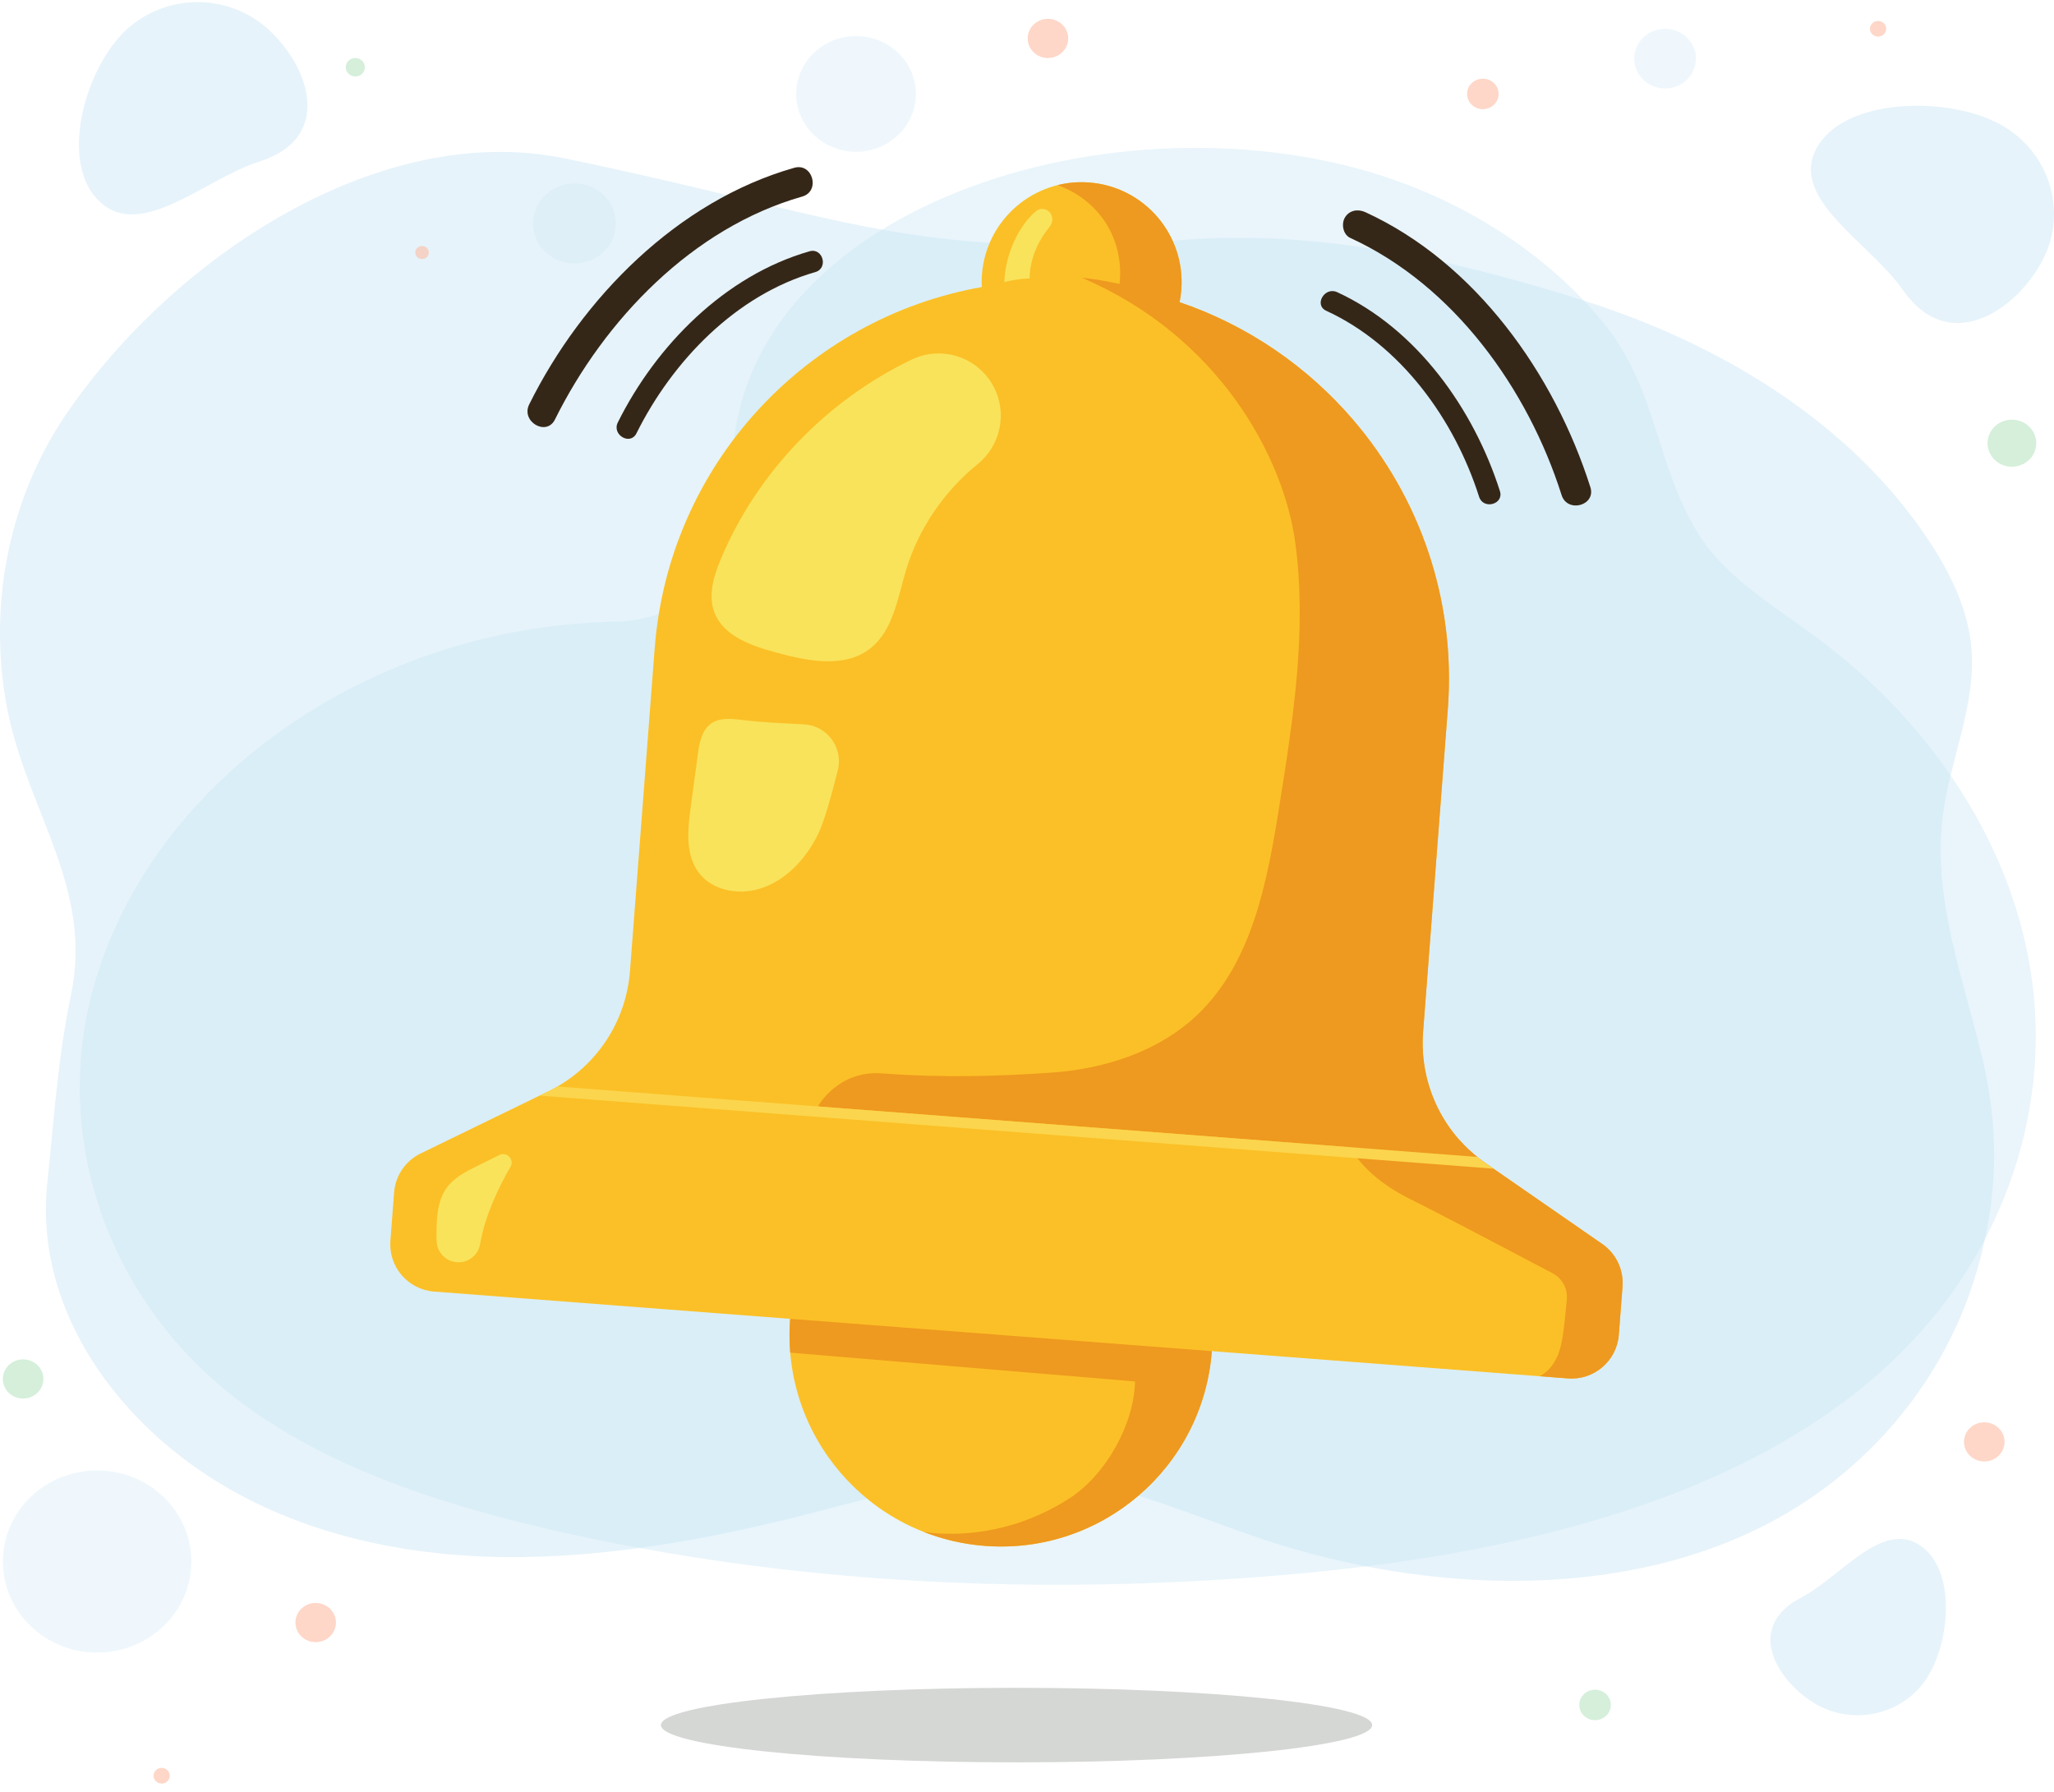 <svg width="180" height="157" viewBox="0 0 180 157" fill="none" xmlns="http://www.w3.org/2000/svg">
<g opacity="0.41">
<path d="M178.312 93.319C178.481 90.858 178.405 88.386 178.077 85.938C176.536 74.436 169.56 63.59 159.292 55.938C155.628 53.208 151.46 50.762 149.076 47.158C145.061 41.089 145.366 34.114 140.383 28.122C135.394 22.123 128.124 17.444 119.926 15.042C95.482 7.877 61.259 19.542 64.341 44.452C64.352 44.542 64.363 44.672 64.376 44.836C64.786 50.01 59.985 54.361 53.874 54.483C31.321 54.936 11.908 69.643 7.753 88.273C5.082 100.254 9.456 113.386 19.818 121.861C27.553 128.188 37.93 131.663 48.313 134.052C69.131 138.84 91.037 139.844 112.502 138.013C132.594 136.299 153.789 131.413 166.783 118.339C173.715 111.364 177.686 102.42 178.312 93.319Z" fill="#CAE6F5"/>
</g>
<g opacity="0.31">
<path d="M77.01 12.923C79.691 11.86 80.973 8.898 79.873 6.307C78.773 3.716 75.708 2.477 73.026 3.54C70.345 4.603 69.064 7.565 70.164 10.156C71.264 12.747 74.329 13.986 77.01 12.923Z" fill="#CAE6F5"/>
</g>
<g opacity="0.31">
<path d="M145.916 7.754C147.412 7.754 148.624 6.583 148.624 5.138C148.624 3.693 147.412 2.521 145.916 2.521C144.421 2.521 143.209 3.693 143.209 5.138C143.209 6.583 144.421 7.754 145.916 7.754Z" fill="#CAE6F5"/>
</g>
<g opacity="0.31">
<path d="M53.055 21.913C54.386 20.465 54.249 18.249 52.751 16.964C51.253 15.678 48.96 15.81 47.629 17.258C46.299 18.706 46.435 20.922 47.934 22.207C49.432 23.493 51.725 23.361 53.055 21.913Z" fill="#CAE6F5"/>
</g>
<g opacity="0.31">
<path d="M8.509 144.818C13.071 144.818 16.769 141.244 16.769 136.835C16.769 132.427 13.071 128.853 8.509 128.853C3.946 128.853 0.248 132.427 0.248 136.835C0.248 141.244 3.946 144.818 8.509 144.818Z" fill="#CAE6F5"/>
</g>
<path opacity="0.47" d="M178.968 22.857C181.323 18.424 179.513 12.986 174.926 10.71C170.339 8.435 161.525 8.602 159.17 13.035C156.815 17.467 163.875 21.272 166.753 25.405C170.768 31.171 176.613 27.289 178.968 22.857Z" fill="#CAE6F5"/>
<path opacity="0.47" d="M158.91 149.197C162.229 151.268 166.656 150.346 168.799 147.139C170.941 143.932 171.477 137.425 168.158 135.355C164.839 133.284 161.304 138.197 157.824 140.005C152.972 142.526 155.591 147.126 158.91 149.197Z" fill="#CAE6F5"/>
<path opacity="0.47" d="M23.452 2.518C19.801 -0.758 14.094 -0.554 10.704 2.974C7.314 6.502 5.17 14.468 8.821 17.744C12.471 21.02 17.979 15.669 22.71 14.163C29.309 12.062 27.102 5.794 23.452 2.518Z" fill="#CAE6F5"/>
<path opacity="0.47" d="M3.331 40.599C0.076 47.427 -0.812 55.298 0.749 62.656C2.585 71.307 8.158 77.953 6.224 87.182C5.046 92.803 4.751 98.01 4.154 103.573C2.928 114.994 10.601 125.057 20.12 130.491C27.852 134.904 36.916 136.56 45.805 136.443C53.805 136.337 61.791 134.909 69.544 132.989C77.015 131.139 84.32 128.702 92.151 129.471C98.664 130.111 104.529 132.831 110.595 134.86C125.076 139.705 142.617 140.388 155.859 133.013C164.357 128.281 170.305 120.595 172.943 112.332C175.051 105.728 175.319 99.552 173.739 92.81C172.116 85.888 169.377 78.91 170.228 71.698C170.821 66.671 173.199 61.82 172.763 56.779C172.474 53.43 170.948 50.287 169.081 47.451C162.268 37.095 150.858 30.161 138.79 26.341C127.432 22.745 115.719 20.142 103.895 21.007C79.447 22.795 74.463 19.043 49.478 13.878C33.348 10.544 15.305 22.429 5.866 36.196C4.903 37.6 4.058 39.073 3.331 40.599Z" fill="#CAE6F5"/>
<path opacity="0.58" d="M91.835 5.084C92.816 5.084 93.611 4.315 93.611 3.367C93.611 2.419 92.816 1.65 91.835 1.65C90.854 1.65 90.059 2.419 90.059 3.367C90.059 4.315 90.854 5.084 91.835 5.084Z" fill="#FDBBA0"/>
<path opacity="0.58" d="M129.948 9.566C130.711 9.566 131.33 8.968 131.33 8.231C131.33 7.493 130.711 6.896 129.948 6.896C129.185 6.896 128.566 7.493 128.566 8.231C128.566 8.968 129.185 9.566 129.948 9.566Z" fill="#FDBBA0"/>
<path opacity="0.58" d="M36.985 22.702C37.312 22.702 37.577 22.446 37.577 22.13C37.577 21.814 37.312 21.558 36.985 21.558C36.658 21.558 36.393 21.814 36.393 22.13C36.393 22.446 36.658 22.702 36.985 22.702Z" fill="#FDBBA0"/>
<path opacity="0.58" d="M178.397 39.268C178.151 40.381 177.018 41.091 175.866 40.853C174.713 40.615 173.979 39.52 174.225 38.407C174.471 37.293 175.605 36.584 176.757 36.821C177.909 37.059 178.643 38.154 178.397 39.268Z" fill="#B7E3C0"/>
<path opacity="0.58" d="M31.954 6.062C31.857 6.499 31.413 6.777 30.961 6.684C30.509 6.591 30.221 6.161 30.317 5.725C30.414 5.288 30.858 5.01 31.31 5.103C31.762 5.196 32.05 5.626 31.954 6.062Z" fill="#B7E3C0"/>
<path opacity="0.58" d="M165.278 2.665C165.195 3.036 164.818 3.273 164.434 3.193C164.05 3.114 163.805 2.749 163.887 2.378C163.969 2.006 164.347 1.77 164.731 1.849C165.115 1.929 165.36 2.294 165.278 2.665Z" fill="#FDBBA0"/>
<path opacity="0.58" d="M173.89 128.068C174.871 128.068 175.666 127.299 175.666 126.351C175.666 125.403 174.871 124.635 173.89 124.635C172.909 124.635 172.113 125.403 172.113 126.351C172.113 127.299 172.909 128.068 173.89 128.068Z" fill="#FDBBA0"/>
<path opacity="0.58" d="M27.665 143.899C28.646 143.899 29.441 143.13 29.441 142.182C29.441 141.234 28.646 140.466 27.665 140.466C26.684 140.466 25.889 141.234 25.889 142.182C25.889 143.13 26.684 143.899 27.665 143.899Z" fill="#FDBBA0"/>
<path opacity="0.58" d="M139.78 150.737C140.543 150.737 141.162 150.139 141.162 149.402C141.162 148.664 140.543 148.066 139.78 148.066C139.017 148.066 138.398 148.664 138.398 149.402C138.398 150.139 139.017 150.737 139.78 150.737Z" fill="#B7E3C0"/>
<path opacity="0.58" d="M2.024 122.555C3.005 122.555 3.801 121.787 3.801 120.839C3.801 119.891 3.005 119.122 2.024 119.122C1.043 119.122 0.248 119.891 0.248 120.839C0.248 121.787 1.043 122.555 2.024 122.555Z" fill="#B7E3C0"/>
<path opacity="0.58" d="M14.864 155.749C14.781 156.12 14.404 156.357 14.02 156.277C13.636 156.198 13.391 155.833 13.473 155.462C13.555 155.09 13.933 154.854 14.317 154.933C14.701 155.013 14.946 155.378 14.864 155.749Z" fill="#FDBBA0"/>
<path d="M106.2 118.401C105.418 128.607 96.511 136.245 86.307 135.465C76.101 134.682 68.462 125.776 69.242 115.571L88.571 113.316L106.2 118.401Z" fill="#FBC027"/>
<path d="M142.187 112.742L141.863 116.965C141.688 119.253 139.691 120.966 137.404 120.79L38.038 113.18C35.749 113.005 34.037 111.008 34.212 108.72L34.536 104.497C34.648 103.026 35.534 101.724 36.861 101.078L47.281 96.009L48.044 95.638C48.319 95.504 48.589 95.361 48.852 95.209C52.49 93.106 54.882 89.334 55.207 85.106L57.372 56.819C58.614 40.619 70.741 27.857 86.034 25.155C86.016 24.794 86.021 24.429 86.049 24.06C86.419 19.235 90.63 15.622 95.455 15.993C100.279 16.362 103.892 20.572 103.523 25.397C103.494 25.767 103.444 26.13 103.372 26.482C109.366 28.521 114.584 32.13 118.581 36.79C124.387 43.56 127.611 52.546 126.877 62.142L124.711 90.429C124.387 94.657 126.177 98.75 129.452 101.382C129.689 101.572 129.933 101.754 130.185 101.929L130.883 102.411L140.409 109.009C141.623 109.85 142.299 111.27 142.187 112.742Z" fill="#FBC027"/>
<path d="M129.453 101.382L71.676 96.957C71.676 96.957 73.41 93.762 77.322 94.062C82.723 94.476 87.894 94.293 92.109 93.998C96.753 93.673 101.463 92.186 104.855 88.998C109.744 84.401 111.059 77.261 112.115 70.633C113.327 63.021 114.54 55.279 113.524 47.638C112.51 39.996 106.768 29.437 94.817 24.343C94.858 24.347 98.66 24.641 103.373 26.482C109.367 28.521 114.585 32.13 118.581 36.79C124.388 43.56 127.612 52.546 126.877 62.143L124.712 90.43C124.388 94.657 126.177 98.75 129.453 101.382Z" fill="#EE991F"/>
<path d="M98.108 24.884C98.313 23.164 97.968 21.378 97.108 19.873C96.136 18.173 94.521 16.858 92.672 16.224C93.559 16.003 94.495 15.919 95.455 15.993C100.28 16.362 103.892 20.573 103.523 25.397C103.494 25.768 103.444 26.13 103.372 26.482L98.108 24.884Z" fill="#EE991F"/>
<path d="M142.188 112.742L141.864 116.965C141.69 119.253 139.692 120.966 137.405 120.79L134.927 120.601C136.066 120.009 136.679 118.775 136.919 117.272C137.089 116.205 137.22 114.873 137.308 113.854C137.388 112.911 136.896 112.012 136.058 111.571C132.96 109.937 125.542 106.031 123.792 105.18C121.564 104.097 119.45 102.578 118.244 100.414L118.335 99.233L127.961 99.971C128.417 100.477 128.915 100.949 129.453 101.382C129.69 101.572 129.934 101.754 130.186 101.929L130.884 102.411L140.41 109.009C141.624 109.85 142.3 111.27 142.188 112.742Z" fill="#EE991F"/>
<path d="M130.883 102.411L47.281 96.008L48.044 95.638C48.319 95.503 48.589 95.361 48.852 95.208L129.452 101.381C129.689 101.572 129.933 101.754 130.185 101.928L130.883 102.411Z" fill="#FBD54D"/>
<path d="M106.2 118.401C105.417 128.607 96.51 136.245 86.306 135.465C84.403 135.318 82.59 134.89 80.903 134.223C80.903 134.223 87.245 135.512 93.754 131.278C96.917 129.221 99.381 124.826 99.47 121.055L69.25 118.531C69.171 117.562 69.166 116.572 69.242 115.571L106.2 118.401Z" fill="#EE991F"/>
<path d="M87.031 33.801C85.636 31.266 82.504 30.26 79.896 31.51C72.463 35.072 66.347 41.388 63.166 49.004C62.553 50.471 62.042 52.131 62.591 53.624C63.361 55.732 65.828 56.584 67.994 57.173C70.739 57.919 73.943 58.587 76.207 56.866C78.27 55.298 78.656 52.427 79.403 49.947C80.497 46.319 82.735 43.058 85.674 40.673C87.727 39.008 88.304 36.117 87.031 33.801Z" fill="#F9E35B"/>
<path d="M73.421 67.488C73.913 65.516 72.486 63.584 70.455 63.475C68.568 63.374 66.632 63.294 64.98 63.085C64.065 62.97 63.052 62.877 62.303 63.415C61.488 64 61.288 65.106 61.155 66.099C60.944 67.647 60.735 69.195 60.526 70.743C60.259 72.712 60.05 74.915 61.255 76.494C62.428 78.029 64.669 78.442 66.522 77.894C68.824 77.213 70.6 75.299 71.669 73.149C72.219 72.044 72.894 69.603 73.421 67.488Z" fill="#F9E35B"/>
<path d="M44.733 102.255C45.104 101.617 44.417 100.886 43.757 101.214L41.811 102.179C40.844 102.658 39.843 103.166 39.192 104.027C38.283 105.232 38.249 106.861 38.252 108.371C38.252 108.518 38.255 108.671 38.267 108.826C38.331 109.776 39.084 110.536 40.034 110.609C41.015 110.684 41.9 110.005 42.068 109.035C42.504 106.489 43.732 103.979 44.733 102.255Z" fill="#F9E35B"/>
<path d="M88.014 24.717C88.098 22.201 89.334 19.699 90.793 18.504C91.338 18.059 92.129 18.403 92.214 19.123C92.251 19.426 92.121 19.708 91.931 19.94C90.098 22.192 90.235 24.401 90.235 24.401L90.174 24.402C89.494 24.43 88.817 24.523 88.154 24.682L88.014 24.717Z" fill="#F9E35B"/>
<path d="M55.775 37.973C58.923 31.644 64.496 25.832 71.445 23.844C72.614 23.51 72.117 21.685 70.942 22.021C63.541 24.139 57.504 30.259 54.141 37.019C53.601 38.105 55.231 39.064 55.775 37.973Z" fill="#352718"/>
<path d="M48.633 36.76C52.967 28.02 60.701 19.951 70.3 17.224C71.915 16.765 71.228 14.242 69.605 14.703C59.382 17.608 51.006 26.105 46.375 35.44C45.631 36.943 47.885 38.269 48.633 36.76Z" fill="#352718"/>
<path d="M131.443 43.032C129.152 35.853 124.174 28.822 117.179 25.601C116.082 25.095 115.121 26.725 116.226 27.234C122.789 30.256 127.468 36.786 129.62 43.535C129.989 44.69 131.815 44.197 131.443 43.032Z" fill="#352718"/>
<path d="M139.371 42.692C136.222 32.781 129.313 23.019 119.65 18.591C119.003 18.295 118.249 18.412 117.862 19.059C117.526 19.619 117.689 20.554 118.33 20.849C127.399 25.003 133.891 34.069 136.85 43.387C137.357 44.984 139.881 44.302 139.371 42.692Z" fill="#352718"/>
<path d="M120.247 151.168C120.247 152.971 106.294 154.434 89.083 154.434C71.872 154.434 57.92 152.971 57.92 151.168C57.92 149.365 71.872 147.903 89.083 147.903C106.294 147.903 120.247 149.365 120.247 151.168Z" fill="#D5D7D4"/>
</svg>
